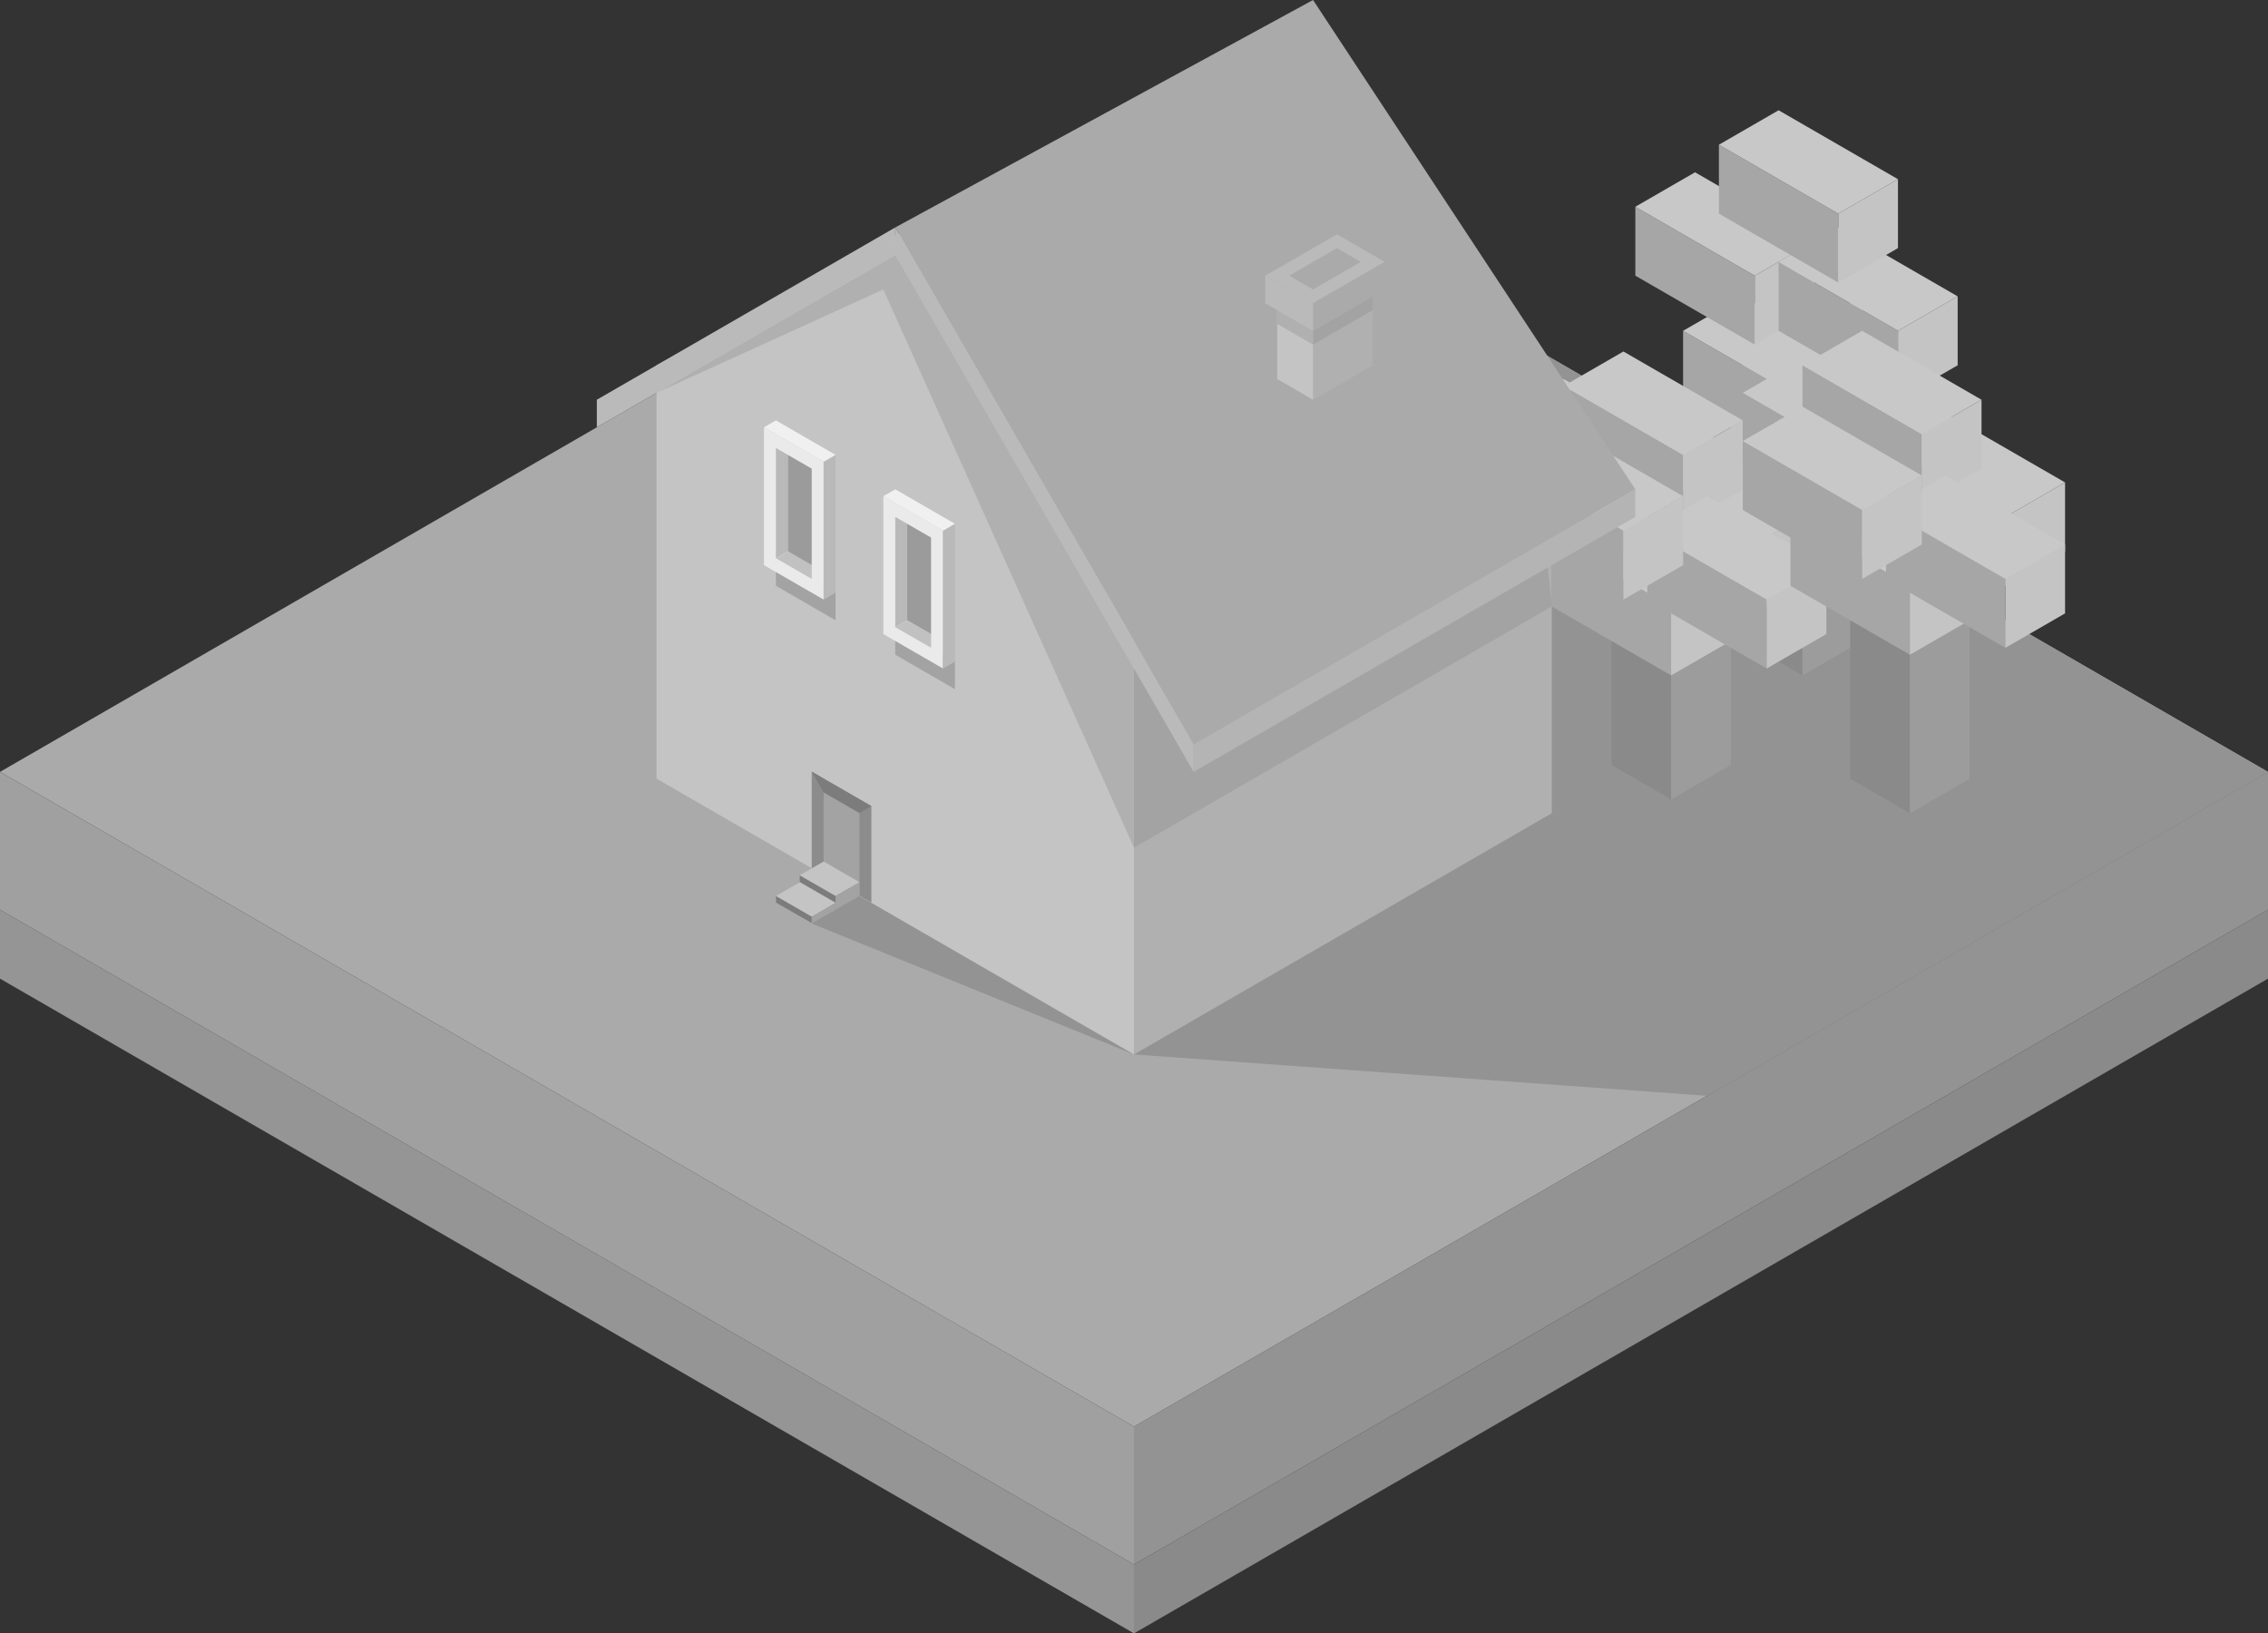 <svg xmlns="http://www.w3.org/2000/svg" viewBox="0 0 1645.45 1185"><rect x="0" y="0" width="1645.45" height="1185" fill="#333333" stroke="none"/><defs><style>.cls-1{fill:#aaa;}.cls-2{fill:#939393;}.cls-3{fill:#8a8a8a;}.cls-4{fill:#9c9c9c;}.cls-5{fill:#a6a6a6;}.cls-6{fill:#c4c4c4;}.cls-7{fill:#c8c8c8;}.cls-8{fill:#a0a0a0;}.cls-11,.cls-9{fill:#959595;}.cls-10{fill:#b0b0b0;}.cls-11{opacity:0.48;isolation:isolate;}.cls-12{fill:#b4b4b4;}.cls-13{fill:#bababa;}.cls-14{fill:#8c8c8c;}.cls-15{fill:#a3a3a3;}.cls-16{fill:#7c7c7c;}.cls-17{fill:#eaeaea;}.cls-18{fill:#b9b9b9;}.cls-19{fill:#f0f0f0;}.cls-20{fill:#c1c1c1;}.cls-21{fill:#9b9b9b;}.cls-22{fill:none;}</style></defs><title>house3</title><g id="Layer_2" data-name="Layer 2"><g id="Layer_2-2" data-name="Layer 2"><g id="g14790"><path id="path7440-0-3-5-9-90-3" class="cls-1" d="M822.72,1035l822.72-475L822.72,85,0,560Z"/><path id="path13167-5" class="cls-2" d="M1645.45,560,1065.21,225,476.31,565,588.9,630v40l233.83,95,415.69,30Z"/><g id="g10714-9-7-8-8-5"><path id="path10292-7-8-1-5-0" class="cls-3" d="M1264.4,465V215l43.3,25V490Z"/><path id="path10294-4-0-9-3-9" class="cls-4" d="M1307.7,240l43.3-25V465l-43.3,25Z"/><g id="g6505-03-1-5-9-4-5-6-1-7"><path id="path6496-97-1-5-5-7-2-42-0-3" class="cls-5" d="M1307.7,290v50l-86.6-50V240Z"/><path id="path6498-4-7-6-5-6-7-6-5-8" class="cls-6" d="M1307.7,290l43.3-25v50l-43.3,25Z"/><path id="path6500-42-5-1-9-4-15-6-2-4" class="cls-7" d="M1307.7,290l-86.6-50,43.3-25,86.6,50-43.3,25"/></g><g id="g6505-03-1-5-9-6-4-4-8-5-1"><path id="path6496-97-1-5-5-9-35-4-9-4-2" class="cls-5" d="M1273.06,200v50l-86.6-50V150Z"/><path id="path6498-4-7-6-5-7-6-9-6-6-3" class="cls-6" d="M1273.06,200l43.3-25v50l-43.3,25Z"/><path id="path6500-42-5-1-9-2-7-74-76-4-6" class="cls-7" d="M1273.06,200l-86.6-50,43.3-25,86.6,50-43.3,25"/></g><g id="g6505-03-1-5-9-6-5-10-3-2-8-5"><path id="path6496-97-1-5-5-9-3-7-3-4-5-4" class="cls-5" d="M1377,240v50l-86.6-50V190Z"/><path id="path6498-4-7-6-5-7-4-6-5-17-1-7" class="cls-6" d="M1377,240l43.3-25v50L1377,290Z"/><path id="path6500-42-5-1-9-2-6-6-7-9-4-6" class="cls-7" d="M1377,240l-86.6-50,43.3-25,86.6,50L1377,240"/></g><g id="g6505-03-1-5-9-6-5-1-02-7-3-6-9"><path id="path6496-97-1-5-5-9-3-1-9-8-8-2-4" class="cls-5" d="M1333.68,155v50l-86.6-50V105Z"/><path id="path6498-4-7-6-5-7-4-4-4-1-58-2-9" class="cls-6" d="M1333.68,155l43.3-25v50l-43.3,25Z"/><path id="path6500-42-5-1-9-2-6-2-1-2-9-6-4" class="cls-7" d="M1333.68,155l-86.6-50,43.3-25,86.6,50-43.3,25"/></g></g><g id="g10714-9-7-8-5-2-3-4"><g id="g21800-6-6-0"><path id="path10292-7-8-1-9-7-2-7" class="cls-3" d="M1169.13,555V365l43.3,25V580Z"/><path id="path10294-4-0-9-9-2-2-4" class="cls-4" d="M1212.44,390l43.3-25V555l-43.3,25Z"/><g id="g6505-03-1-5-9-4-5-6-6-5-0-5"><path id="path6496-97-1-5-5-7-2-42-2-88-2-9" class="cls-5" d="M1212.43,440v50l-86.6-50V390Z"/><path id="path6498-4-7-6-5-6-7-6-4-5-1-9" class="cls-6" d="M1212.43,440l43.3-25v50l-43.3,25Z"/><path id="path6500-42-5-1-9-4-15-6-6-4-3-6" class="cls-7" d="M1212.43,440l-86.6-50,43.3-25,86.6,50-43.3,25"/></g><g id="g6505-03-1-5-9-6-4-4-8-3-0-1-0"><path id="path6496-97-1-5-5-9-35-4-9-0-0-2-7" class="cls-5" d="M1177.79,350v50l-86.6-50V300Z"/><path id="path6498-4-7-6-5-7-6-9-6-4-7-5-7" class="cls-6" d="M1177.79,350l43.3-25v50l-43.3,25Z"/><path id="path6500-42-5-1-9-2-7-74-76-6-4-0-7" class="cls-7" d="M1177.79,350l-86.6-50,43.3-25,86.6,50-43.3,25"/></g><g id="g6505-03-1-5-9-6-5-10-3-2-3-3-0-8"><path id="path6496-97-1-5-5-9-3-7-3-4-6-6-1-5" class="cls-5" d="M1281.72,390v50l-86.6-50V340Z"/><path id="path6498-4-7-6-5-7-4-6-5-17-9-2-5-9" class="cls-6" d="M1281.72,390l43.3-25v50l-43.3,25Z"/><path id="path6500-42-5-1-9-2-6-6-7-9-2-6-3-2" class="cls-7" d="M1281.72,390l-86.6-50,43.3-25,86.6,50-43.3,25"/></g><g id="g6505-03-1-5-9-6-5-1-02-7-3-9-33-9-8"><path id="path6496-97-1-5-5-9-3-1-9-8-8-8-2-2-9" class="cls-5" d="M1221.1,330v50l-86.6-50V280Z"/><path id="path6498-4-7-6-5-7-4-4-4-1-58-4-9-4-4" class="cls-6" d="M1221.1,330l43.3-25v50l-43.3,25Z"/><path id="path6500-42-5-1-9-2-6-2-1-2-9-8-01-1-5" class="cls-7" d="M1221.1,330l-86.6-50,43.3-25,86.6,50-43.3,25"/></g><g id="g6505-03-1-5-9-6-5-1-02-7-3-9-6-47-2-5"><path id="path6496-97-1-5-5-9-3-1-9-8-8-8-0-84-1-4" class="cls-5" d="M1281.72,435v50l-86.6-50V385Z"/><path id="path6498-4-7-6-5-7-4-4-4-1-58-4-1-7-6-1" class="cls-6" d="M1281.72,435l43.3-25v50l-43.3,25Z"/><path id="path6500-42-5-1-9-2-6-2-1-2-9-8-6-4-4-7" class="cls-7" d="M1281.72,435l-86.6-50,43.3-25,86.6,50-43.3,25"/></g><g id="g6505-03-1-5-9-6-5-1-02-7-3-9-6-4-6-2-4"><path id="path6496-97-1-5-5-9-3-1-9-8-8-8-0-6-59-1-2" class="cls-5" d="M1177.79,385v50l-86.6-50V335Z"/><path id="path6498-4-7-6-5-7-4-4-4-1-58-4-1-0-6-9-6" class="cls-6" d="M1177.79,385l43.3-25v50l-43.3,25Z"/><path id="path6500-42-5-1-9-2-6-2-1-2-9-8-6-5-0-0-0" class="cls-7" d="M1177.79,385l-86.6-50,43.3-25,86.6,50-43.3,25"/></g></g></g><path id="path7442-7-6-4-7-9-5" class="cls-2" d="M822.72,1035v100l822.72-475V560Z"/><path id="path7444-6-1-7-9-96-1" class="cls-8" d="M0,560V660l822.72,475V1035Z"/><path id="path7448-2-6-8-6-1-4" class="cls-3" d="M822.72,1135v50l822.72-475V660Z"/><path id="path7448-3-3-7-7-5-9-0" class="cls-9" d="M822.72,1135v50L0,710V660Z"/><path id="path11058-2" class="cls-6" d="M1125.83,290,822.72,465,476.31,265,779.42,100Z"/><path id="path11060-7" class="cls-6" d="M822.72,765V455L476.31,265V565Z"/><path id="path11062-9" class="cls-10" d="M822.72,465l303.11-175V590L822.72,765Z"/><path id="path13191-9" class="cls-11" d="M822.72,485V615l303.11-175-8.66-85Z"/><path id="path11064-8" class="cls-1" d="M649.52,165,866,540l320.43-185L952.63,0Z"/><path id="path11066-5" class="cls-12" d="M866,540v20l320.43-185V355Z"/><path id="path11068-8" class="cls-13" d="M649.52,165v20L866,560V540Z"/><path id="path13193-4" class="cls-10" d="M476.31,285l164.54-75L822.72,615V485L649.52,185Z"/><path id="path11072-0" class="cls-13" d="M433,290v20L649.52,185V165Z"/><g id="g21094-6-6"><path id="path21080-9-6" class="cls-14" d="M588.9,629.82v-70l43.3,25v70Z"/><path id="path21082-0-3" class="cls-15" d="M597.56,574.82v60l26,15v-60Z"/><path id="path21084-6-2" class="cls-16" d="M597.56,574.82l-8.66-15,43.3,25-8.66,5Z"/></g><g id="g21897-5-6"><path id="path21888-1-4" class="cls-16" d="M580.24,645l26,15V650l-26-15Z"/><path id="path21890-2-8" class="cls-6" d="M597.56,625l-17.32,10,26,15,17.32-10Z"/><path id="path21892-7-0" class="cls-15" d="M606.22,650v10l17.32-10V640Z"/></g><g id="g21897-8-9-9"><path id="path21888-3-89-3" class="cls-16" d="M563,654.85l25.95,14.83L589,665l-26-15Z"/><path id="path21890-6-9-2" class="cls-6" d="M580.36,640,563,650l26,15,17.32-10Z"/><path id="path21892-5-0-6" class="cls-15" d="M589,665l-.1,4.87L606.25,660l.09-5Z"/></g><g id="g15842-9-5-2-8-06-2-2-55-5"><path id="path14515-6-3-6-5-4-9-8-5-9-0" class="cls-15" d="M606.22,430v20l-43.3-25V405Z"/><path id="path6230-8-0-9-7-88-9-4-1-2-9-7-2-3-3" class="cls-17" d="M554.26,310V410l43.3,25V335Z"/><path id="path6232-34-8-6-4-3-6-8-8-5-4-0-5-15-0" class="cls-18" d="M597.56,335l8.66-5V430l-8.66,5Z"/><path id="path6234-26-2-8-92-35-8-5-3-6-2-8-9-9-1" class="cls-19" d="M554.26,310l8.66-5,43.3,25-8.66,5Z"/><path id="path6253-2-8-4-9-0-0-1-1-4-33-93-2-86-3" class="cls-18" d="M562.92,325l8.66,5v70l-8.66,5Z"/><path id="path6255-0-3-4-7-56-6-3-0-6-0-9-9-58-0" class="cls-20" d="M571.58,400l-8.66,5,26,15V410Z"/><path id="path6257-16-4-5-0-2-4-4-6-2-5-0-7-8-8" class="cls-21" d="M571.58,330v70l17.32,10V340Z"/></g><g id="g15842-9-5-2-8-06-8-1-2-7-3"><path id="path14515-6-3-6-5-4-9-6-5-3-5-5" class="cls-15" d="M692.82,480v20l-43.3-25V455Z"/><path id="path6230-8-0-9-7-88-9-4-1-2-9-0-4-1-13-1" class="cls-17" d="M640.86,360V460l43.3,25V385Z"/><path id="path6232-34-8-6-4-3-6-8-8-5-4-6-6-2-10-9" class="cls-18" d="M684.16,385l8.66-5V480l-8.66,5Z"/><path id="path6234-26-2-8-92-35-8-5-3-6-2-4-5-6-2-9" class="cls-19" d="M640.86,360l8.66-5,43.3,25-8.66,5Z"/><path id="path6253-2-8-4-9-0-0-1-1-4-33-9-9-2-21-1" class="cls-18" d="M649.52,375l8.66,5v70l-8.66,5Z"/><path id="path6255-0-3-4-7-56-6-3-0-6-0-6-8-7-4-5" class="cls-20" d="M658.18,450l-8.66,5,26,15V460Z"/><path id="path6257-16-4-5-0-2-4-4-6-2-5-8-7-1-64-6" class="cls-21" d="M658.18,380v70l17.32,10V390Z"/></g><g id="g10714-9-7-8-5-2-3"><g id="g21800-6-6"><path id="path10292-7-8-1-9-7-2" class="cls-3" d="M1342.34,565V350l43.3,25V590Z"/><path id="path10294-4-0-9-9-2-2" class="cls-4" d="M1385.64,375l43.3-25V565l-43.3,25Z"/><g id="g6505-03-1-5-9-4-5-6-6-5-0"><path id="path6496-97-1-5-5-7-2-42-2-88-2" class="cls-5" d="M1385.64,425v50L1299,425V375Z"/><path id="path6498-4-7-6-5-6-7-6-4-5-1" class="cls-6" d="M1385.64,425l43.3-25v50l-43.3,25Z"/><path id="path6500-42-5-1-9-4-15-6-6-4-3" class="cls-7" d="M1385.64,425,1299,375l43.3-25,86.6,50-43.3,25"/></g><g id="g6505-03-1-5-9-6-4-4-8-3-0-1"><path id="path6496-97-1-5-5-9-35-4-9-0-0-2" class="cls-5" d="M1351,335v50l-86.6-50V285Z"/><path id="path6498-4-7-6-5-7-6-9-6-4-7-5" class="cls-6" d="M1351,335l43.3-25v50L1351,385Z"/><path id="path6500-42-5-1-9-2-7-74-76-6-4-0" class="cls-7" d="M1351,335l-86.6-50,43.3-25,86.6,50L1351,335"/></g><g id="g6505-03-1-5-9-6-5-10-3-2-3-3-0"><path id="path6496-97-1-5-5-9-3-7-3-4-6-6-1" class="cls-5" d="M1454.92,375v50l-86.6-50V325Z"/><path id="path6498-4-7-6-5-7-4-6-5-17-9-2-5" class="cls-6" d="M1454.92,375l43.3-25v50l-43.3,25Z"/><path id="path6500-42-5-1-9-2-6-6-7-9-2-6-3" class="cls-7" d="M1454.92,375l-86.6-50,43.3-25,86.6,50-43.3,25"/></g><g id="g6505-03-1-5-9-6-5-1-02-7-3-9-33-9"><path id="path6496-97-1-5-5-9-3-1-9-8-8-8-2-2" class="cls-5" d="M1394.3,315v50l-86.6-50V265Z"/><path id="path6498-4-7-6-5-7-4-4-4-1-58-4-9-4" class="cls-6" d="M1394.3,315l43.3-25v50l-43.3,25Z"/><path id="path6500-42-5-1-9-2-6-2-1-2-9-8-01-1" class="cls-7" d="M1394.3,315l-86.6-50,43.3-25,86.6,50-43.3,25"/></g><g id="g6505-03-1-5-9-6-5-1-02-7-3-9-6-47-2"><path id="path6496-97-1-5-5-9-3-1-9-8-8-8-0-84-1" class="cls-5" d="M1454.92,420v50l-86.6-50V370Z"/><path id="path6498-4-7-6-5-7-4-4-4-1-58-4-1-7-6" class="cls-6" d="M1454.92,420l43.3-25v50l-43.3,25Z"/><path id="path6500-42-5-1-9-2-6-2-1-2-9-8-6-4-4" class="cls-7" d="M1454.92,420l-86.6-50,43.3-25,86.6,50-43.3,25"/></g><g id="g6505-03-1-5-9-6-5-1-02-7-3-9-6-4-6-2"><path id="path6496-97-1-5-5-9-3-1-9-8-8-8-0-6-59-1" class="cls-5" d="M1351,370v50l-86.6-50V320Z"/><path id="path6498-4-7-6-5-7-4-4-4-1-58-4-1-0-6-9" class="cls-6" d="M1351,370l43.3-25v50L1351,420Z"/><path id="path6500-42-5-1-9-2-6-2-1-2-9-8-6-5-0-0" class="cls-7" d="M1351,370l-86.6-50,43.3-25,86.6,50L1351,370"/></g></g></g><g id="g22751-2"><path id="path22721-6" class="cls-10" d="M952.63,290V240l43.3-25v50Z"/><path id="path22723-7" class="cls-6" d="M952.63,290l-26-15V225l26,15Z"/><path id="path22725-1" class="cls-22" d="M952.63,240V220l52-30v20Z"/><path id="path22727-7" class="cls-22" d="M952.63,240,918,220V200l34.64,20Z"/><path id="path22731-8" class="cls-13" d="M918,200l52-30,34.64,20-52,30Z"/><path id="path22729-5" class="cls-1" d="M935.31,200l17.32,10,34.64-20-17.32-10Z"/><path id="path22733-0" class="cls-10" d="M926.65,225v10l26,15V240Z"/><path id="path22735-1" class="cls-15" d="M952.63,240v10l43.3-25V215Z"/><path id="path22737-5" class="cls-1" d="M952.63,220v20l52-30V190Z"/><path id="path22739-4" class="cls-13" d="M952.63,220,918,200v20l34.64,20Z"/></g></g></g></g></svg>